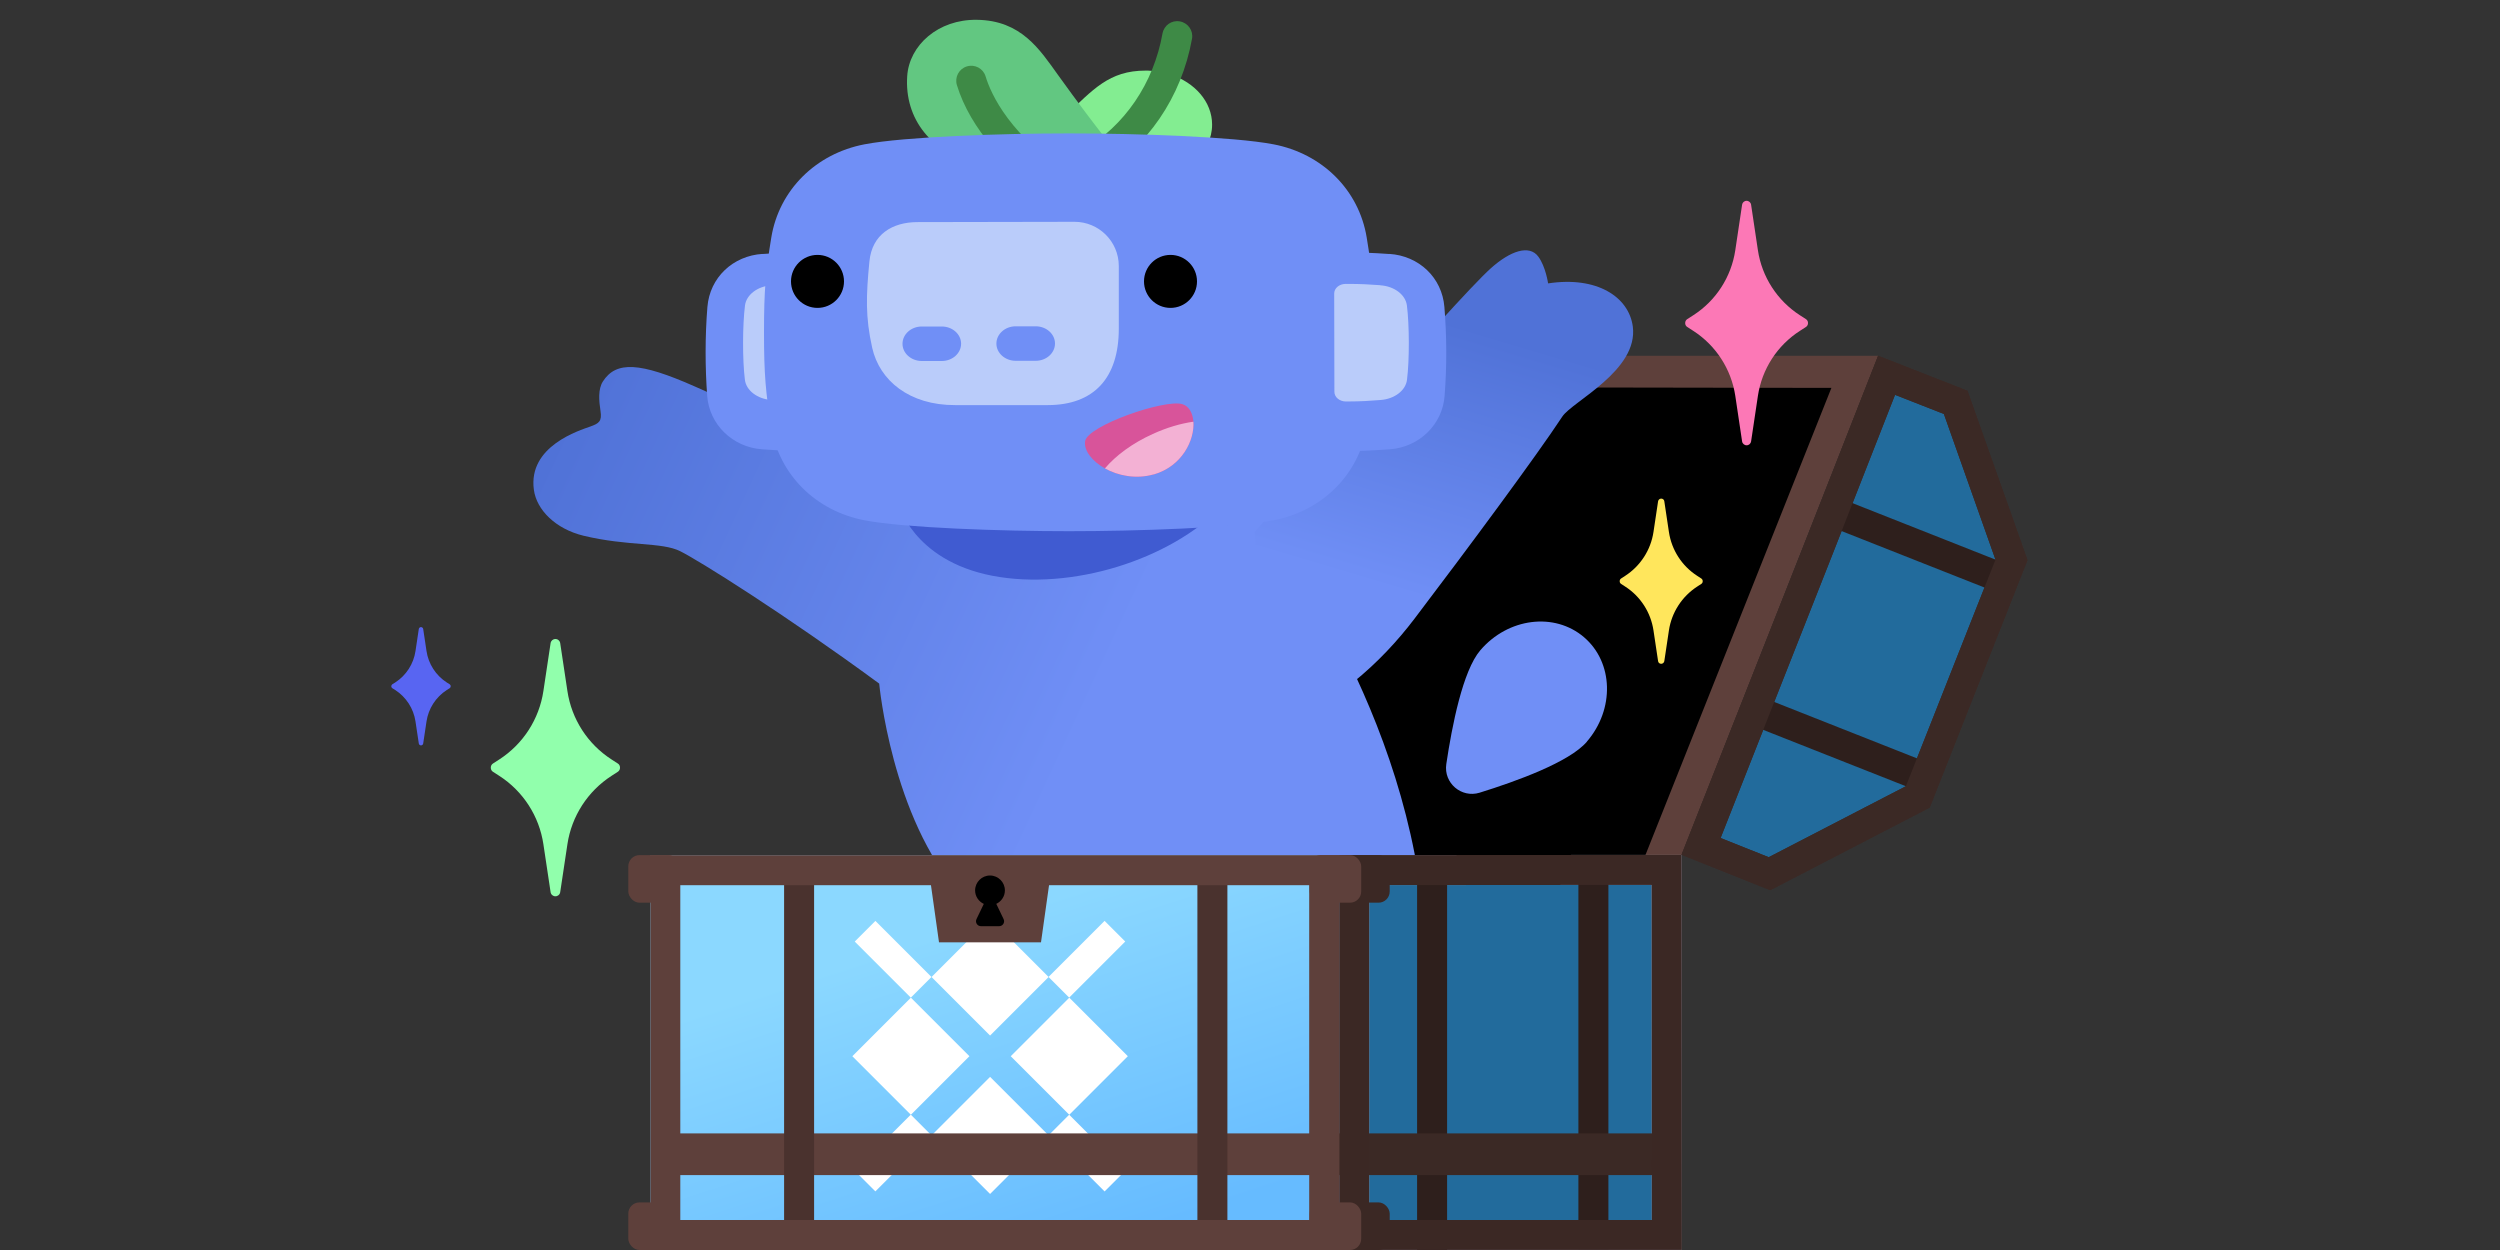<?xml version="1.0" encoding="UTF-8"?><svg id="Wumpus" xmlns="http://www.w3.org/2000/svg" xmlns:xlink="http://www.w3.org/1999/xlink" viewBox="0 0 250 125"><rect x="0" y="0" width="250" height="125" fill="#333333" stroke="none"/><defs><style>.cls-1{fill:url(#linear-gradient);}.cls-2{fill:#f3b1d4;}.cls-3{fill:#fff;}.cls-4{fill:#ffe65c;}.cls-5{fill:#fc78b6;}.cls-6{fill:#83ed91;}.cls-7{fill:#b8c1e3;}.cls-8{fill:#91ffac;}.cls-9{fill:#baccfa;}.cls-10{fill:#d8549a;}.cls-11{fill:#226b9c;}.cls-12{fill:#405bd1;}.cls-13{fill:#3e8a46;}.cls-14{fill:#708ff6;}.cls-15{fill:#5865f2;}.cls-16{fill:#62c781;}.cls-17{fill:#3b2925;}.cls-18{fill:#3b2824;}.cls-19{fill:#2e1f1c;}.cls-20{fill:#4a322e;}.cls-21{fill:#5e403b;}.cls-22{fill:url(#linear-gradient-3);}.cls-23{fill:url(#linear-gradient-2);}</style><linearGradient id="linear-gradient" x1="115.08" y1="72.11" x2="55.24" y2="44.37" gradientUnits="userSpaceOnUse"><stop offset=".09" stop-color="#708ff6"/><stop offset="1" stop-color="#5072d7"/></linearGradient><linearGradient id="linear-gradient-2" x1="147.55" y1="32.93" x2="137.27" y2="67.42" gradientUnits="userSpaceOnUse"><stop offset="0" stop-color="#5072d7"/><stop offset=".76" stop-color="#708ff6"/></linearGradient><linearGradient id="linear-gradient-3" x1="109.23" y1="135.25" x2="89.85" y2="75.63" gradientUnits="userSpaceOnUse"><stop offset=".16" stop-color="#6bf"/><stop offset=".71" stop-color="#8bd8ff"/></linearGradient></defs><path class="cls-21" d="M187.81,35.58H121.75c-.5,0-.96,.31-1.14,.78l-19.32,49.07,66.87,.07,19.66-49.91Z"/><polygon points="183.14 38.79 123.42 38.69 104.33 86.28 164.29 86.14 183.14 38.79"/><path class="cls-1" d="M125.4,50.79l-33.97-1.68s-11.69-5.95-22.01-10.49c-5.42-2.39-7.81-2.55-9.14-.46-.48,.76-.39,1.91-.23,2.94s-.15,1.24-1.01,1.55c-1.04,.38-6.27,1.94-5.65,6.35,.28,2,2.17,3.89,4.95,4.57,4.49,1.08,7.82,.62,9.68,1.55,1.94,.97,10.49,6.33,19.9,13.24,0,0,1.24,13.43,8.08,21.03h46.11c-2.78-21.63-16.71-38.59-16.71-38.59Z"/><path class="cls-12" d="M89.8,50.25l32.45,.33c-5.29,5.45-15.15,8.5-23,7-8.05-1.55-9.46-7.32-9.46-7.32Z"/><path class="cls-6" d="M119.48,16.09c1.08-.96,1.73-2.23,1.73-3.63,0-2.27-1.72-4.21-4.17-5.01-.7-.23-1.46-.36-2.25-.39-.07,0-.15,0-.23,0-3.67,0-5.26,1.91-8.06,4.55-1.69,1.59-4.2,3.35-6.18,4.65l19.16-.17Z"/><path class="cls-13" d="M109.06,17.81c-.52,0-1.02-.27-1.3-.75-.42-.72-.17-1.63,.54-2.05,4.16-2.42,7.06-6.67,7.95-11.66,.15-.82,.92-1.36,1.74-1.21,.82,.15,1.36,.93,1.21,1.74-1.05,5.85-4.47,10.85-9.4,13.72-.24,.14-.5,.2-.75,.2Z"/><path class="cls-23" d="M125.48,53.19s19.87-23.01,23.61-26.37c1.95-1.74,3.84-2.38,4.74-1.16,.74,1,.98,2.68,.98,2.68,4.89-.75,8.08,1.36,8.47,4.31,.58,4.4-6.05,7.49-7.05,9.01-2.6,3.95-9.35,13.06-14.78,20.21-3.35,4.41-8.15,8.82-14.53,11.15l-1.45-19.84Z"/><path class="cls-16" d="M112.5,16.28l-14.63,.18c-4.76-1.13-7.43-4.58-7.15-8.84,.2-3.11,3.11-5.69,6.95-5.64,4.45,.05,6.3,2.97,8.12,5.5,4.04,5.63,6.71,8.8,6.71,8.8Z"/><path class="cls-13" d="M106.65,20.46c-.27,0-.54-.07-.78-.22-5.16-3.16-8.87-7.43-10.18-11.73-.24-.79,.2-1.63,1-1.87,.79-.24,1.63,.2,1.87,1,.52,1.71,2.43,6.1,8.87,10.04,.71,.43,.93,1.36,.5,2.06-.28,.46-.78,.72-1.28,.72Z"/><path class="cls-14" d="M76.25,25.4c1.71-.12,3.04-.17,4.76-.17,.42,0,.77,.34,.77,.74l-.04,18.41c0,.41-.34,.74-.77,.74-1.71,0-3.04-.07-4.76-.19-2.96-.21-5.28-2.49-5.49-5.34s-.22-5.93,.02-8.89,2.56-5.12,5.51-5.31Z"/><path class="cls-9" d="M77.17,28.52c1.27-.08,1.7-.13,3.45-.13,.64,0,1.15,.43,1.15,.96l-.02,9.84c0,.53-.52,.96-1.16,.96-1.76-.01-2.19-.06-3.45-.15-1.4-.1-2.52-.95-2.65-2.02-.25-1.97-.24-5.48,.01-7.44,.14-1.07,1.26-1.92,2.66-2.01Z"/><path class="cls-14" d="M137.4,33.23c0-4.25-.17-6.06-.73-9.48-.78-4.76-4.45-8.39-9.33-9.32-3.95-.76-13.67-1.09-20.44-1.09s-16.49,.33-20.44,1.09c-4.88,.93-8.55,4.57-9.33,9.32-.56,3.41-.73,5.23-.73,9.48h0c0,4.25,.17,6.06,.73,9.48,.78,4.76,4.45,8.39,9.33,9.32,3.95,.76,13.67,1.09,20.44,1.09s16.49-.33,20.44-1.09c4.88-.93,8.55-4.57,9.33-9.32,.56-3.41,.73-5.23,.73-9.48h0Z"/><path class="cls-9" d="M104.79,40.51h-9.27c-4.58,.02-7.57-2.46-8.3-5.73-.69-3.09-.61-5.21-.28-8.62,.26-2.76,2.34-3.94,4.78-3.95l15.73-.03c2.44,0,4.42,1.97,4.43,4.41v6.27c0,4.97-2.51,7.64-7.09,7.65Z"/><path class="cls-14" d="M94.18,32.65h-2c-1.07,0-1.93,.78-1.93,1.73s.87,1.72,1.93,1.72h2c1.07,0,1.93-.78,1.93-1.73s-.87-1.72-1.93-1.72Z"/><path class="cls-14" d="M103.57,32.63h-2c-1.07,0-1.93,.78-1.93,1.73s.87,1.72,1.93,1.72h2c1.07,0,1.93-.78,1.93-1.73s-.87-1.72-1.93-1.72Z"/><circle cx="117.05" cy="28.14" r="2.65"/><circle cx="81.75" cy="28.14" r="2.65"/><path class="cls-10" d="M115.36,47.44c-1.76,.5-3.56,.13-4.87-.6-1.29-.72-2.11-1.78-1.98-2.71,.22-1.57,8.02-4.26,9.74-3.71,.66,.21,1.02,.88,1.09,1.75,.13,1.82-1.11,4.46-3.98,5.28Z"/><path class="cls-14" d="M138.93,25.4c-1.71-.12-3.04-.17-4.76-.17-.42,0-.77,.34-.77,.74l.04,18.41c0,.41,.34,.74,.77,.74,1.71,0,3.04-.07,4.76-.19,2.96-.21,5.28-2.49,5.49-5.34,.23-2.96,.22-5.93-.02-8.89s-2.56-5.12-5.51-5.31Z"/><path class="cls-9" d="M138.02,28.52c-1.27-.08-1.7-.13-3.45-.13-.64,0-1.15,.43-1.15,.96l.02,9.84c0,.53,.52,.96,1.16,.96,1.76-.01,2.19-.06,3.45-.15,1.4-.1,2.52-.95,2.65-2.02,.25-1.97,.24-5.48-.01-7.44-.14-1.07-1.26-1.92-2.66-2.01Z"/><path class="cls-2" d="M115.36,47.44c-1.76,.5-3.56,.13-4.87-.6,1.08-1.28,2.75-2.52,4.78-3.44,1.4-.64,2.79-1.05,4.07-1.23,.13,1.82-1.11,4.46-3.98,5.28Z"/><path class="cls-14" d="M158.69,74.17c-1.75,2.04-7.03,3.95-10.73,5.1-1.82,.56-3.61-.97-3.33-2.86,.57-3.83,1.65-9.34,3.4-11.38,2.78-3.25,7.42-3.83,10.37-1.31s3.08,7.2,.29,10.44Z"/><g><polygon class="cls-11" points="170.11 84.65 176.99 67.23 181.83 54.98 188.67 37.54 195.57 40.25 201.15 56 191.78 79.7 176.95 87.38 170.11 84.65"/><path class="cls-17" d="M189.52,39.49l4.87,1.91,5.16,14.57-2.06,5.2-4.84,12.25-2.06,5.2-13.72,7.1-4.81-1.92,6.32-16.03,4.84-12.26,6.29-16.04m-1.7-3.9l-7.39,18.84-4.84,12.25-7.43,18.82,8.87,3.54,15.95-8.26,2.47-6.25,4.84-12.25,2.47-6.25-6-16.93-8.95-3.51h0Z"/></g><g><line class="cls-21" x1="200.07" y1="57.79" x2="184.21" y2="51.52"/><rect class="cls-19" x="190.64" y="46.13" width="3" height="17.05" transform="translate(70.7 213.26) rotate(-68.44)"/></g><g><line class="cls-21" x1="192.22" y1="77.66" x2="176.36" y2="71.39"/><rect class="cls-19" x="182.79" y="66" width="3" height="17.05" transform="translate(47.25 218.53) rotate(-68.44)"/></g><rect class="cls-22" x="65.04" y="85.52" width="68.89" height="39.48"/><rect class="cls-3" x="102.78" y="101.48" width="8.28" height="8.28" transform="translate(-43.36 106.54) rotate(-45)"/><rect class="cls-3" x="94.86" y="93.56" width="8.28" height="8.28" transform="translate(-40.08 98.62) rotate(-45)"/><rect class="cls-3" x="86.94" y="101.48" width="8.28" height="8.28" transform="translate(-48 95.34) rotate(-45)"/><rect class="cls-3" x="94.86" y="109.4" width="8.28" height="8.28" transform="translate(-51.28 103.26) rotate(-45)"/><rect class="cls-3" x="87.85" y="91.96" width="2.92" height="7.93" transform="translate(-41.67 91.25) rotate(-45)"/><rect class="cls-3" x="104.72" y="94.46" width="7.93" height="2.92" transform="translate(-35.99 104.95) rotate(-45)"/><rect class="cls-3" x="85.34" y="113.84" width="7.93" height="2.92" transform="translate(-55.37 96.92) rotate(-45)"/><rect class="cls-3" x="107.23" y="111.34" width="2.92" height="7.93" transform="translate(-49.7 110.63) rotate(-45)"/><g><polygon class="cls-11" points="135.42 123.5 135.42 87.01 166.66 87 166.68 123.5 135.42 123.5"/><path class="cls-7" d="M165.16,88.5l.02,33.5h-28.26v-33.49l28.24-.02m3-3l-34.24,.02v39.48h34.27l-.02-39.5h0Z"/></g><rect class="cls-21" x="66.99" y="113.34" width="69.08" height="4.17"/><rect class="cls-20" x="78.41" y="87.78" width="3" height="37.22"/><rect class="cls-20" x="119.74" y="87.78" width="3" height="37.22"/><rect class="cls-19" x="141.71" y="87.78" width="3" height="37.22"/><rect class="cls-19" x="157.84" y="87.7" width="3" height="37.22"/><polygon class="cls-21" points="104.1 94.23 93.9 94.23 92.9 87.13 105.1 87.13 104.1 94.23"/><rect class="cls-17" x="136.07" y="113.34" width="30.1" height="4.17"/><path class="cls-18" d="M165.16,88.5l.02,33.5h-28.26v-33.49l28.24-.02m3-3l-34.24,.02v39.48h34.27l-.02-39.5h0Z"/><rect class="cls-21" x="62.83" y="85.51" width="5.15" height="4.76" rx="1.12" ry="1.12"/><rect class="cls-21" x="62.83" y="120.24" width="5.15" height="4.76" rx="1.12" ry="1.12"/><rect class="cls-18" x="133.82" y="85.51" width="5.15" height="4.76" rx="1.12" ry="1.12"/><rect class="cls-18" x="133.82" y="120.24" width="5.15" height="4.76" rx="1.12" ry="1.12"/><rect class="cls-21" x="130.97" y="85.51" width="5.15" height="4.76" rx="1.12" ry="1.12"/><rect class="cls-21" x="130.97" y="120.24" width="5.15" height="4.76" rx="1.12" ry="1.12"/><path class="cls-8" d="M61.16,75.95c-2.39-1.54-4-4.03-4.42-6.85l-.72-4.79c-.04-.24-.24-.41-.48-.41h0c-.24,0-.44,.17-.48,.41l-.72,4.79c-.42,2.81-2.03,5.31-4.42,6.85l-.62,.4c-.14,.09-.22,.24-.22,.4v.03c0,.16,.08,.32,.22,.4l.62,.4c2.39,1.54,4,4.03,4.42,6.85l.72,4.79c.04,.24,.24,.41,.48,.41h0c.24,0,.44-.17,.48-.41l.72-4.79c.42-2.81,2.03-5.31,4.42-6.85l.62-.4c.14-.09,.22-.24,.22-.4v-.03c0-.16-.08-.32-.22-.4l-.62-.4Z"/><path class="cls-4" d="M169.73,57.59c-1.54-.99-2.57-2.59-2.84-4.4l-.46-3.07c-.02-.15-.15-.26-.31-.26h0c-.15,0-.28,.11-.31,.26l-.46,3.07c-.27,1.81-1.31,3.41-2.84,4.4l-.4,.26c-.09,.06-.14,.15-.14,.26v.02c0,.11,.05,.2,.14,.26l.4,.26c1.54,.99,2.57,2.59,2.84,4.4l.46,3.07c.02,.15,.15,.26,.31,.26h0c.15,0,.28-.11,.31-.26l.46-3.07c.27-1.81,1.31-3.41,2.84-4.4l.4-.26c.09-.06,.14-.15,.14-.26v-.02c0-.11-.05-.2-.14-.26l-.4-.26Z"/><path class="cls-15" d="M44.68,68.25c-1.1-.71-1.84-1.86-2.03-3.15l-.33-2.2c-.02-.11-.11-.19-.22-.19h0c-.11,0-.2,.08-.22,.19l-.33,2.2c-.19,1.29-.93,2.44-2.03,3.15l-.29,.18c-.06,.04-.1,.11-.1,.19h0c0,.09,.04,.16,.1,.2l.29,.18c1.1,.71,1.84,1.86,2.03,3.15l.33,2.2c.02,.11,.11,.19,.22,.19h0c.11,0,.2-.08,.22-.19l.33-2.2c.19-1.29,.93-2.44,2.03-3.15l.29-.18c.06-.04,.1-.11,.1-.19h0c0-.09-.04-.16-.1-.2l-.29-.18Z"/><path class="cls-5" d="M180,31.53c-2.27-1.46-3.81-3.84-4.21-6.51l-.68-4.55c-.03-.22-.23-.39-.45-.39h0c-.23,0-.42,.17-.45,.39l-.68,4.55c-.4,2.67-1.93,5.05-4.21,6.51l-.59,.38c-.13,.08-.21,.23-.21,.38v.03c0,.16,.08,.3,.21,.38l.59,.38c2.27,1.46,3.81,3.84,4.21,6.51l.68,4.55c.03,.22,.23,.39,.45,.39h0c.23,0,.42-.17,.45-.39l.68-4.55c.4-2.67,1.93-5.05,4.21-6.51l.59-.38c.13-.08,.21-.23,.21-.38v-.03c0-.16-.08-.3-.21-.38l-.59-.38Z"/><path class="cls-21" d="M130.92,88.52v33.48h-62.89v-33.48h62.89m3-3H65.04v39.48h68.89v-39.48h0Z"/><path d="M99.62,90.39c.51-.24,.87-.75,.87-1.35,0-.82-.67-1.49-1.49-1.49s-1.49,.67-1.49,1.49c0,.6,.36,1.11,.87,1.35l-.73,1.52c-.16,.33,.08,.71,.45,.71h1.81c.37,0,.61-.38,.45-.71l-.73-1.52Z"/><path class="cls-17" d="M189.52,39.49l4.87,1.91,5.16,14.57-2.06,5.2-4.84,12.25-2.06,5.2-13.72,7.1-4.81-1.92,6.32-16.03,4.84-12.26,6.29-16.04m-1.7-3.9l-7.39,18.84-4.84,12.25-7.43,18.82,8.87,3.54,15.95-8.26,2.47-6.25,4.84-12.25,2.47-6.25-6-16.93-8.95-3.51h0Z"/></svg>